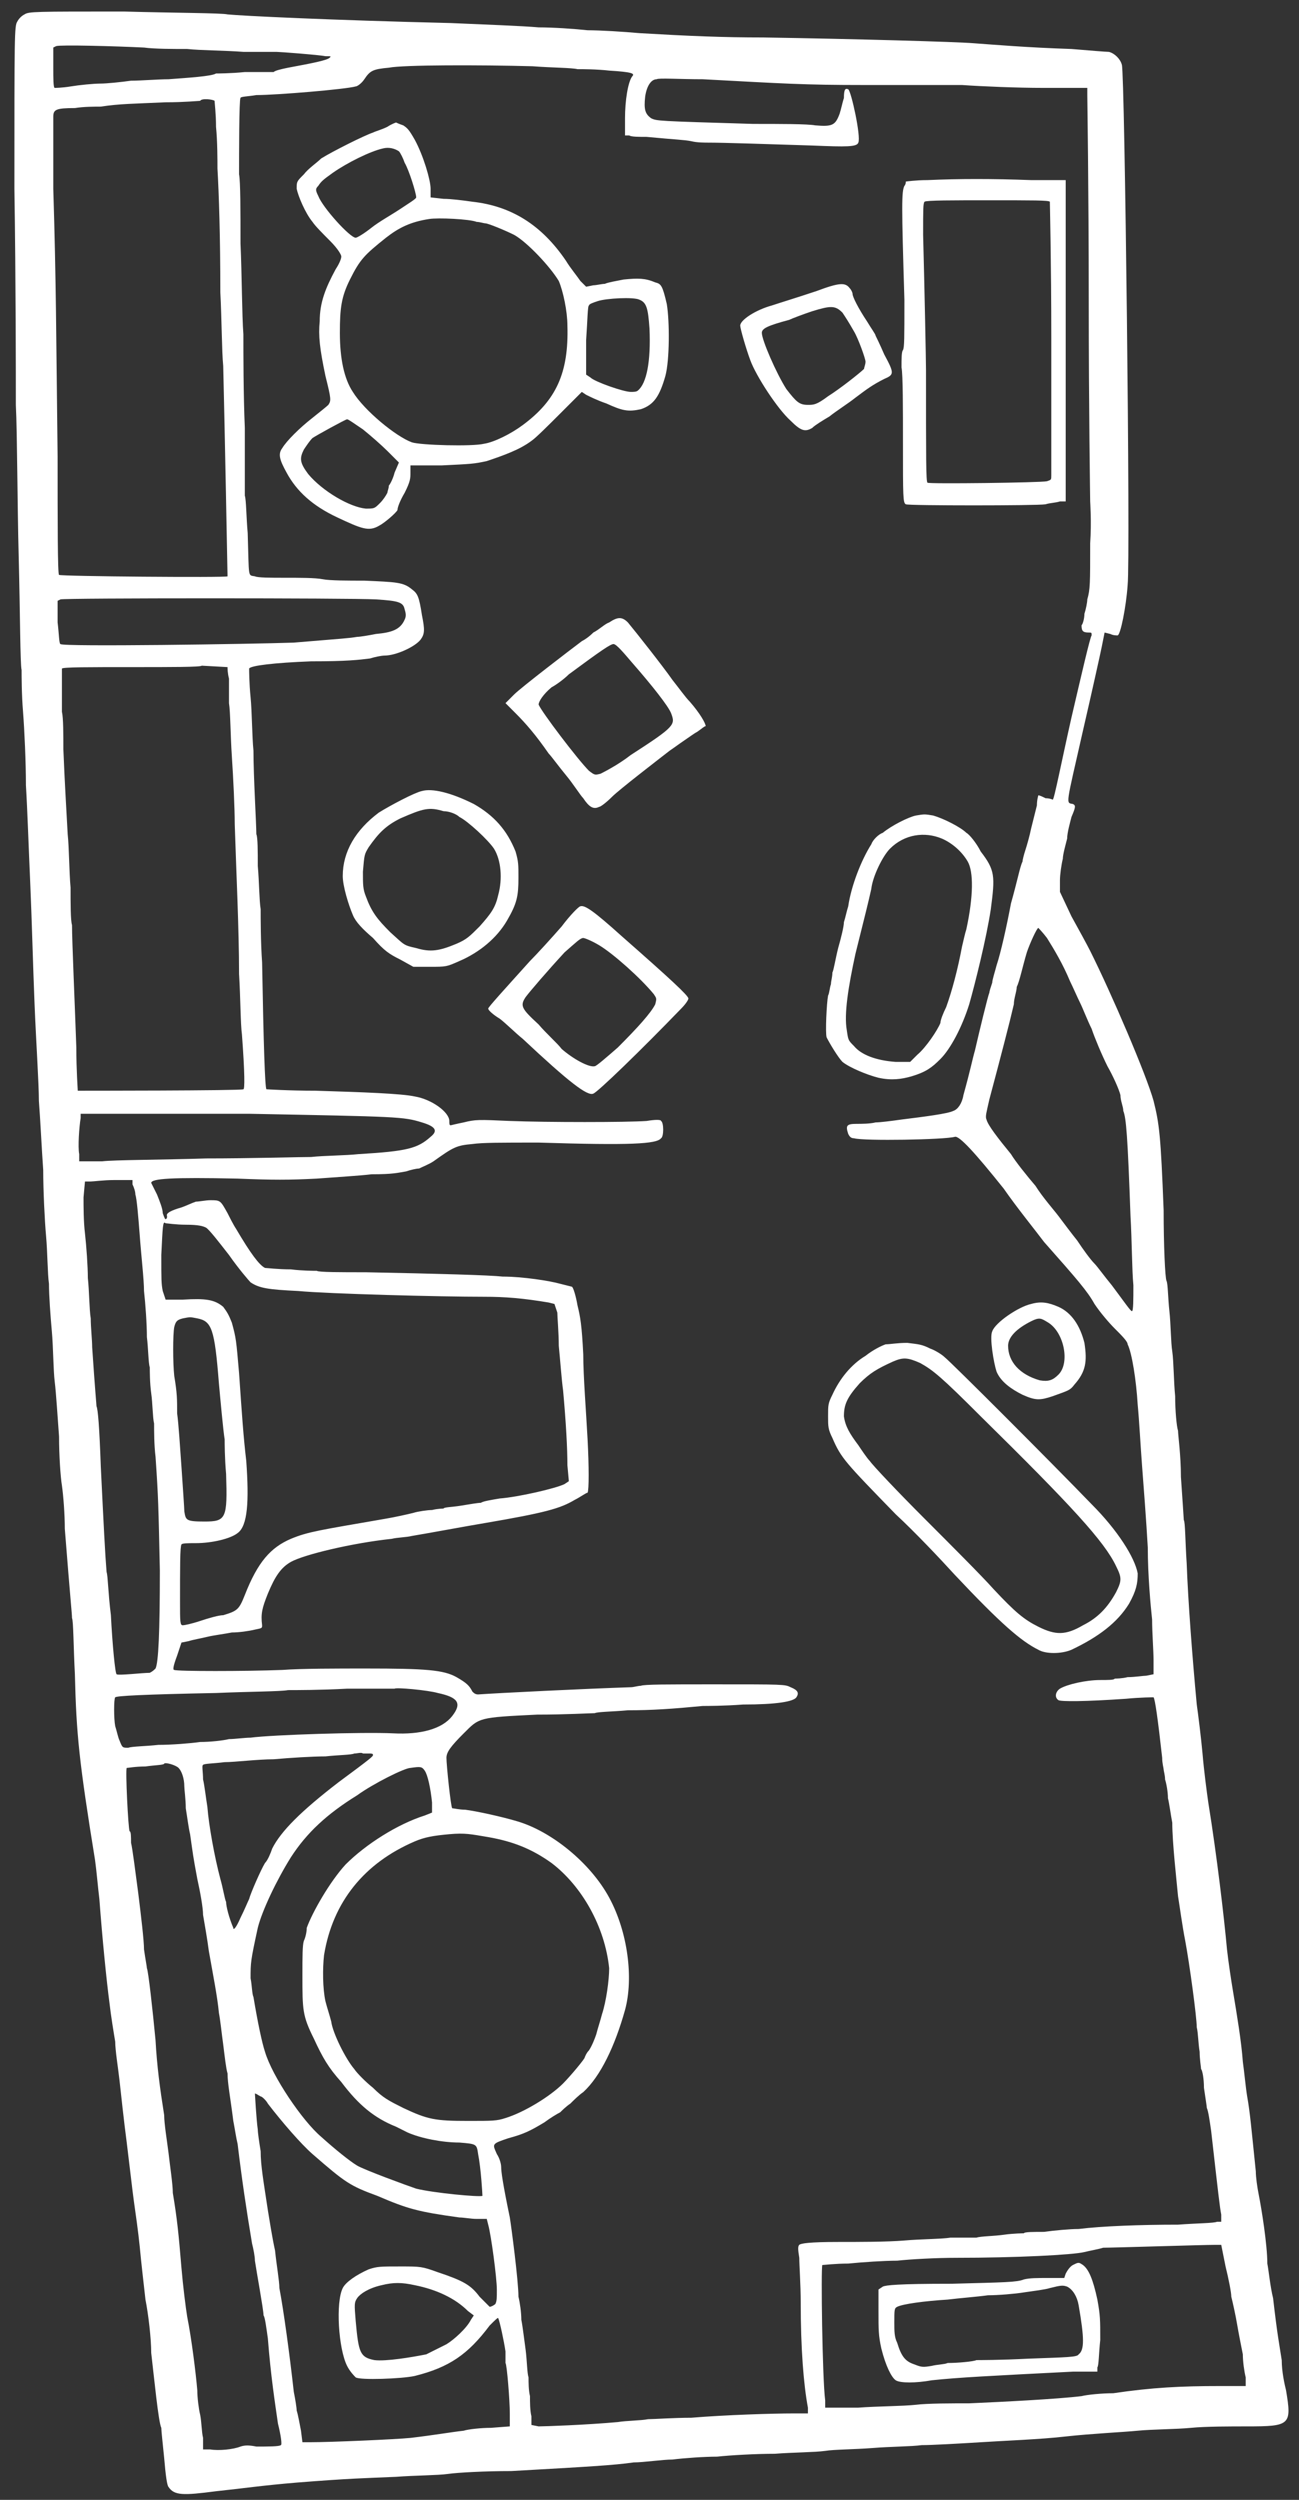 <?xml version="1.0" standalone="no"?>
<!DOCTYPE svg PUBLIC "-//W3C//DTD SVG 20010904//EN"
 "http://www.w3.org/TR/2001/REC-SVG-20010904/DTD/svg10.dtd">
<svg version="1.0" xmlns="http://www.w3.org/2000/svg"
 width="902pt" height="1735pt" viewBox="0 0 902 1735"
 preserveAspectRatio="xMidYMid meet">
<rect x="0" y="0" width="902" height="1735" fill="#333333" stroke="none"/>
<g transform="translate(0,1735) scale(1,-1)"
fill="#ffffff" stroke="none">
<path d="M17 1725 c-2 -1 -4 -3 -5 -5 -2 -3 -2 -9 -2 -116 1 -63 1 -130 1
-150 1 -20 1 -68 2 -106 1 -39 1 -74 2 -78 0 -4 0 -17 1 -29 1 -13 2 -35 2
-51 1 -16 2 -46 3 -68 1 -22 2 -60 3 -84 1 -25 3 -55 3 -67 1 -13 2 -34 3 -48
0 -14 1 -35 2 -46 1 -11 1 -26 2 -33 0 -8 1 -22 2 -33 1 -11 1 -27 2 -35 1 -8
2 -25 3 -38 0 -13 1 -28 2 -34 1 -7 2 -20 2 -30 4 -51 5 -59 5 -62 1 -2 1 -20
2 -39 1 -42 3 -61 14 -129 1 -7 2 -19 3 -27 2 -27 5 -57 7 -72 1 -9 3 -21 4
-27 0 -6 2 -18 3 -27 1 -9 3 -28 5 -43 2 -16 4 -34 5 -41 1 -7 3 -21 4 -31 1
-11 3 -28 4 -37 2 -10 4 -27 4 -37 2 -17 5 -48 7 -52 0 -2 1 -11 2 -21 1 -12
2 -19 3 -20 4 -6 10 -6 33 -3 19 2 32 4 56 6 38 3 46 3 69 4 13 1 29 1 36 2 7
1 26 2 44 2 53 3 71 4 85 6 7 0 20 2 27 2 8 1 22 2 31 2 9 1 27 2 40 2 13 1
28 1 35 2 6 1 20 1 33 2 12 1 27 1 34 2 7 0 25 1 41 2 15 1 42 2 59 4 18 2 40
3 50 4 10 1 27 1 37 2 10 1 28 1 39 1 30 0 31 1 27 25 -1 4 -3 13 -3 21 -2 13
-3 17 -6 43 -2 8 -3 19 -4 24 0 13 -4 38 -6 48 -1 5 -2 12 -2 16 -3 29 -4 41
-6 52 -1 6 -2 17 -3 24 -1 14 -4 32 -7 50 -1 6 -3 19 -4 28 -2 22 -7 65 -13
102 -1 7 -3 22 -4 34 -1 11 -3 27 -4 34 -3 32 -6 71 -7 98 -1 15 -1 29 -2 30
0 1 -1 15 -2 30 0 15 -2 29 -2 32 -1 3 -2 14 -2 24 -1 10 -1 24 -2 31 -1 6 -1
19 -2 28 -1 9 -1 19 -2 21 -1 2 -2 25 -2 49 -2 52 -3 60 -7 76 -5 18 -29 74
-44 104 -2 4 -8 15 -13 24 l-8 17 0 8 c0 4 1 11 2 15 0 3 2 10 3 14 0 4 2 11
3 15 3 7 3 8 1 9 -5 1 -5 -2 7 51 6 26 12 53 13 58 l2 10 4 -1 c2 -1 4 -1 5
-1 2 0 6 20 7 35 2 18 -2 355 -4 361 -1 4 -5 8 -9 9 -2 0 -14 1 -26 2 -31 1
-54 3 -68 4 -12 1 -83 3 -146 4 -28 0 -52 1 -86 3 -11 1 -27 2 -36 2 -9 1 -24
2 -34 2 -11 1 -38 2 -61 3 -84 2 -145 5 -155 6 -4 1 -36 1 -72 2 -62 0 -66 0
-69 -2z m83 -23 c7 -1 21 -1 30 -1 9 -1 26 -1 39 -2 12 0 22 0 23 0 2 0 29 -2
34 -3 4 0 4 0 3 -1 -2 -2 -13 -4 -29 -7 -5 -1 -9 -2 -10 -3 -2 0 -11 0 -20 0
-10 -1 -19 -1 -20 -1 -3 -2 -20 -3 -33 -4 -7 0 -19 -1 -26 -1 -7 -1 -17 -2
-21 -2 -5 0 -15 -1 -21 -2 -6 -1 -11 -1 -11 -1 -1 0 -1 7 -1 14 l0 14 2 1 c3
1 41 0 61 -1z m270 -13 c13 -1 27 -1 31 -2 4 0 13 0 22 -1 16 -1 18 -2 16 -4
-3 -4 -5 -17 -5 -29 l0 -12 3 0 c1 -1 7 -1 12 -1 21 -2 26 -2 31 -3 4 -1 9 -1
13 -1 9 0 40 -1 71 -2 24 -1 31 -1 32 2 2 4 -5 36 -7 37 -2 1 -3 0 -3 -6 -1
-3 -2 -8 -3 -11 -3 -8 -5 -9 -17 -8 -5 1 -25 1 -43 1 -67 2 -67 2 -71 4 -4 3
-5 6 -4 15 1 7 4 12 8 12 1 1 16 0 32 0 56 -3 70 -4 112 -4 23 0 54 0 68 0 14
-1 39 -2 56 -2 l31 0 0 -5 c0 -2 1 -66 1 -142 0 -76 1 -139 1 -140 0 -1 1 -14
0 -29 0 -28 0 -32 -2 -39 0 -2 -1 -7 -2 -10 0 -3 -1 -7 -2 -8 0 -4 1 -5 5 -5
2 0 2 0 2 -2 -1 -1 -7 -27 -14 -57 -7 -31 -12 -57 -13 -57 0 0 -2 1 -5 1 -2 1
-4 2 -5 2 0 0 -1 -3 -1 -7 -1 -4 -3 -12 -4 -16 -1 -5 -3 -12 -4 -15 -1 -3 -2
-7 -2 -8 -1 -2 -2 -6 -3 -10 -1 -4 -3 -12 -5 -19 -3 -16 -7 -34 -10 -43 -1 -4
-3 -10 -3 -12 -1 -3 -2 -6 -2 -7 -1 -2 -7 -27 -10 -40 -2 -7 -3 -13 -8 -31 -1
-6 -4 -10 -7 -11 -4 -2 -20 -4 -36 -6 -7 -1 -15 -2 -18 -2 -4 -1 -10 -1 -13
-1 -7 0 -8 -1 -6 -7 1 -2 2 -3 4 -3 7 -2 63 -1 70 1 3 1 14 -11 34 -36 9 -13
22 -29 28 -37 23 -26 30 -34 35 -43 4 -6 10 -13 14 -17 5 -5 9 -9 9 -11 3 -6
6 -25 7 -42 1 -10 2 -29 3 -42 1 -13 3 -39 4 -57 0 -19 2 -41 3 -50 0 -9 1
-22 1 -28 l0 -10 -5 -1 c-2 0 -8 -1 -13 -1 -4 -1 -8 -1 -9 -1 0 -1 -5 -1 -10
-1 -10 0 -23 -3 -28 -6 -3 -2 -4 -6 -1 -8 2 -1 18 -1 47 1 10 1 19 1 19 1 1
-1 3 -15 6 -42 0 -4 1 -7 1 -8 0 -1 1 -4 1 -7 1 -3 2 -9 2 -13 1 -4 2 -12 3
-17 0 -14 3 -40 4 -51 1 -6 3 -21 5 -31 3 -16 8 -53 8 -60 1 -4 1 -11 2 -17 0
-5 1 -11 1 -12 1 -1 2 -7 2 -13 1 -7 2 -13 2 -14 1 -2 2 -9 3 -16 5 -44 6 -53
7 -58 l0 -5 -3 0 c-2 -1 -14 -1 -27 -2 -26 0 -53 -1 -69 -3 -6 0 -17 -1 -24
-2 -7 0 -14 0 -14 -1 0 0 -7 0 -14 -1 -7 -1 -16 -1 -19 -2 -4 0 -12 0 -18 0
-6 -1 -21 -1 -32 -2 -12 -1 -32 -1 -46 -1 -20 0 -26 -1 -27 -2 -1 -1 -1 -3 0
-9 0 -5 1 -19 1 -31 0 -32 2 -57 5 -73 l0 -4 -10 0 c-14 0 -47 -1 -71 -3 -12
0 -26 -1 -30 -1 -5 -1 -15 -1 -21 -2 -22 -2 -51 -3 -55 -3 l-5 1 0 6 c-1 4 -1
10 -1 14 -1 4 -1 10 -1 13 -1 3 -1 11 -2 19 -1 7 -2 16 -3 21 0 5 -1 12 -2 16
0 11 -5 49 -6 55 -5 24 -6 32 -6 35 0 2 -1 6 -3 9 -3 7 -4 7 8 11 11 3 15 5
25 11 4 3 9 6 11 7 1 1 4 4 7 6 2 2 6 6 9 8 12 11 22 32 29 57 6 22 2 54 -11
78 -13 24 -40 46 -64 53 -10 3 -28 7 -36 8 -4 0 -8 1 -9 1 -1 1 -4 30 -4 35 0
4 3 8 12 17 11 11 10 11 51 13 20 0 37 1 40 1 2 1 12 1 23 2 17 0 31 1 52 3 2
0 15 0 28 1 23 0 35 2 37 5 2 3 1 5 -4 7 -4 2 -5 2 -53 2 -32 0 -49 0 -51 -1
-2 0 -5 -1 -7 -1 -31 -1 -92 -4 -106 -5 -2 0 -3 1 -4 2 -2 4 -4 6 -11 10 -9 5
-21 6 -63 6 -19 0 -45 0 -58 -1 -26 -1 -73 -1 -75 0 -1 0 -1 2 2 10 l3 9 5 1
c3 1 9 2 13 3 4 1 12 2 17 3 5 0 12 1 16 2 5 1 5 1 5 3 -1 8 0 12 4 22 5 12 9
18 16 22 9 5 42 13 70 16 4 1 10 1 14 2 12 2 39 7 51 9 41 7 52 10 62 16 4 2
8 5 9 5 1 2 1 18 0 37 -1 19 -3 44 -3 59 -1 20 -2 26 -4 34 -1 6 -3 13 -4 13
0 0 -4 1 -8 2 -7 2 -26 5 -40 5 -9 1 -44 2 -95 3 -17 0 -33 0 -34 1 -2 0 -10
0 -18 1 -9 0 -17 1 -18 1 -4 2 -10 10 -20 27 -2 3 -5 9 -6 11 -5 9 -5 9 -12 9
-3 0 -8 -1 -10 -1 -3 -1 -7 -3 -10 -4 -7 -2 -11 -4 -10 -6 0 -1 0 -2 -1 -2 0
-1 -1 1 -2 4 0 3 -2 8 -4 13 -2 4 -4 8 -4 8 0 3 14 4 60 3 24 -1 36 -1 55 0
13 1 30 2 38 3 15 0 18 1 24 2 3 1 7 2 9 2 2 1 7 3 10 5 14 10 16 11 27 12 7
1 20 1 46 1 64 -2 82 -1 85 3 2 1 2 11 0 12 0 1 -4 1 -10 0 -14 -1 -69 -1 -95
0 -22 1 -24 1 -32 -1 -5 -1 -9 -2 -9 -2 -1 0 -1 1 -1 3 0 6 -12 15 -24 17 -9
2 -36 3 -69 4 -19 0 -34 1 -34 1 -1 1 -2 31 -3 88 -1 14 -1 31 -1 37 -1 6 -1
19 -2 30 0 10 0 20 -1 22 0 7 -2 40 -2 58 -1 10 -1 27 -2 37 -1 10 -1 19 -1
20 1 2 17 4 43 5 25 0 33 1 41 2 3 1 8 2 10 2 8 0 21 6 25 11 3 4 3 7 1 17 -2
13 -3 15 -7 18 -6 5 -11 5 -33 6 -11 0 -24 0 -29 1 -5 1 -16 1 -26 1 -10 0
-19 0 -21 1 -5 1 -4 -2 -5 30 -1 11 -1 23 -2 26 0 2 0 23 0 47 -1 23 -1 52 -1
65 -1 13 -1 41 -2 63 0 22 0 43 -1 48 0 14 0 52 1 53 0 1 5 1 11 2 14 0 62 4
69 6 1 0 4 2 6 5 4 6 6 7 17 8 10 2 63 2 100 1z m-221 -24 c0 -1 1 -9 1 -18 1
-10 1 -23 1 -29 1 -17 2 -47 2 -86 1 -19 1 -41 2 -51 1 -40 3 -145 3 -146 -1
-1 -116 0 -117 1 -1 0 -1 37 -1 82 -1 84 -1 121 -3 186 0 48 0 46 0 50 0 5 2
6 15 6 6 1 14 1 18 1 13 2 23 2 45 3 13 0 23 1 24 1 1 2 9 1 10 0z m112 -346
c16 -1 19 -2 20 -7 1 -3 1 -5 0 -7 -3 -7 -9 -9 -20 -10 -5 -1 -11 -2 -13 -2
-6 -1 -8 -1 -44 -4 -29 -1 -161 -3 -162 -1 -1 0 -1 7 -2 15 l0 15 2 1 c3 1
201 1 219 0z m-103 -47 c0 -1 0 -4 1 -8 0 -4 0 -12 0 -17 1 -6 1 -22 2 -37 1
-15 2 -36 2 -47 1 -32 3 -73 3 -104 1 -16 1 -35 2 -42 2 -27 2 -38 1 -38 -1
-1 -114 -1 -115 -1 0 1 -1 14 -1 30 -1 29 -3 74 -3 85 -1 3 -1 15 -1 26 -1 11
-1 28 -2 37 -1 19 -2 34 -3 59 0 10 0 22 -1 26 0 12 0 29 0 30 1 1 18 1 49 1
26 0 48 0 48 1 1 0 17 -1 18 -1z m569 -188 c5 -8 11 -18 16 -30 2 -4 5 -11 7
-15 2 -4 5 -12 8 -18 2 -6 7 -18 11 -26 4 -7 8 -16 9 -20 0 -4 2 -8 2 -11 2
-5 3 -17 5 -73 1 -17 1 -38 2 -48 0 -10 0 -18 -1 -18 -1 0 -5 6 -14 18 -5 6
-10 13 -12 15 -3 3 -8 10 -12 16 -4 5 -10 13 -13 17 -3 4 -11 13 -16 21 -6 7
-14 17 -17 22 -9 11 -16 20 -17 24 -1 2 0 5 2 14 8 30 14 53 17 66 0 4 2 9 2
12 2 4 4 14 7 24 2 6 7 17 8 17 0 0 3 -3 6 -7z m-554 -122 c104 -2 107 -2 120
-6 10 -3 11 -6 6 -10 -9 -8 -16 -10 -50 -12 -9 -1 -24 -1 -33 -2 -9 0 -42 -1
-73 -1 -31 -1 -64 -1 -72 -2 l-16 0 0 5 c-1 5 0 19 1 25 l0 3 10 0 c5 0 18 0
29 0 11 0 24 0 29 0 4 0 27 0 49 0z m-81 -49 c1 -2 2 -5 2 -7 1 -3 2 -15 3
-28 1 -14 3 -31 3 -39 1 -9 2 -23 2 -32 1 -8 1 -18 2 -21 0 -2 0 -11 1 -18 1
-7 1 -17 2 -21 0 -5 0 -15 1 -23 2 -29 2 -34 3 -79 0 -43 -1 -64 -3 -68 -1 -1
-2 -2 -4 -3 -5 0 -22 -2 -23 -1 -1 0 -3 21 -4 41 -2 16 -2 27 -3 30 -1 12 -2
32 -4 73 -1 28 -2 40 -3 42 0 1 -1 11 -3 41 0 5 -1 14 -1 20 -1 6 -1 19 -2 28
0 8 -1 22 -2 31 -1 8 -1 19 -1 25 l1 11 4 0 c2 0 9 1 16 1 l13 0 0 -3z m37
-28 c9 0 12 -1 14 -2 2 -1 9 -10 16 -19 7 -10 14 -18 15 -19 6 -4 12 -5 33 -6
21 -2 99 -4 129 -4 15 0 27 -1 45 -4 l4 -1 2 -6 c0 -3 1 -14 1 -23 1 -10 2
-24 3 -31 2 -22 3 -40 3 -52 l1 -11 -3 -2 c-6 -3 -32 -9 -45 -10 -6 -1 -12 -2
-13 -3 -2 0 -8 -1 -14 -2 -6 -1 -12 -1 -12 -2 0 0 -4 0 -8 -1 -3 0 -10 -1 -13
-2 -4 -1 -13 -3 -19 -4 -46 -8 -54 -9 -66 -14 -14 -6 -23 -16 -32 -39 -4 -10
-5 -11 -15 -14 -3 0 -10 -2 -16 -4 -6 -2 -11 -3 -12 -3 -2 0 -2 2 -2 17 0 23
0 38 1 39 0 1 5 1 10 1 11 0 24 3 29 7 7 5 8 22 6 50 -2 17 -3 32 -5 61 -2 23
-2 24 -5 35 -2 5 -3 7 -6 11 -6 5 -12 6 -28 5 l-12 0 -2 6 c-1 5 -1 8 -1 25 1
20 1 24 3 22 1 0 7 -1 14 -1z m8 -65 c10 -2 12 -7 15 -45 1 -11 3 -33 4 -39 0
-2 0 -13 1 -24 1 -31 0 -33 -15 -33 -13 0 -13 1 -14 7 0 2 -1 16 -2 31 -1 14
-2 30 -3 37 0 10 0 14 -2 26 -1 9 -1 29 0 34 1 4 2 5 6 6 5 1 5 1 10 0z m167
-260 c14 -3 17 -7 10 -16 -7 -9 -22 -13 -41 -12 -21 1 -84 -1 -99 -3 -4 0 -11
-1 -15 -1 -4 -1 -13 -2 -20 -2 -7 -1 -20 -2 -29 -2 -9 -1 -18 -1 -21 -2 -4 0
-4 0 -6 5 -1 2 -2 7 -3 10 -1 5 -1 19 0 20 1 1 19 2 70 3 23 1 45 1 50 2 5 0
23 0 41 1 18 0 33 0 33 0 1 1 23 -1 30 -3z m-48 -42 c2 0 3 0 3 -1 0 -1 -1 -2
-24 -19 -26 -20 -40 -34 -46 -46 -1 -3 -3 -8 -5 -10 -3 -5 -10 -21 -11 -25 -1
-2 -3 -7 -6 -13 -3 -7 -5 -9 -5 -7 -3 7 -5 15 -5 18 -1 2 -2 9 -4 16 -4 15 -8
37 -9 50 -1 6 -2 15 -3 19 0 5 -1 10 0 10 0 1 7 1 15 2 7 0 23 2 34 2 11 1 27
2 36 2 9 1 18 1 20 2 2 0 5 1 6 0 1 0 2 0 4 0z m-132 -10 c2 -2 4 -7 4 -13 0
-2 1 -9 1 -15 1 -6 2 -14 3 -18 2 -14 2 -15 5 -31 2 -9 4 -20 4 -25 1 -6 3
-17 4 -25 3 -17 6 -32 7 -43 1 -5 2 -15 3 -22 1 -8 2 -17 3 -20 0 -7 2 -17 4
-33 1 -5 2 -12 3 -16 3 -25 6 -45 10 -69 1 -4 2 -9 2 -12 1 -7 6 -34 6 -38 1
-1 2 -9 3 -16 2 -26 5 -45 7 -59 2 -8 3 -15 2 -15 -1 -1 -9 -1 -17 -1 -5 1 -8
1 -11 0 -5 -2 -15 -3 -21 -2 l-5 0 0 8 c-1 4 -1 11 -2 16 -1 4 -2 12 -2 17 -1
12 -4 36 -7 51 -1 6 -3 22 -4 34 -2 24 -3 34 -6 52 0 6 -2 19 -3 28 -1 8 -3
20 -3 26 -3 19 -5 34 -6 52 -2 21 -5 48 -6 50 0 1 -1 6 -2 13 0 6 -2 23 -4 39
-2 15 -4 31 -5 35 0 4 0 8 -1 8 -1 2 -3 43 -2 44 1 0 6 1 13 1 7 1 13 1 13 2
1 1 8 -1 10 -3z m171 -2 c2 -3 4 -12 5 -22 l0 -7 -5 -2 c-19 -6 -41 -20 -55
-34 -11 -12 -23 -33 -27 -44 0 -3 -1 -7 -2 -9 -1 -3 -1 -11 -1 -24 0 -24 0
-28 8 -44 6 -13 10 -20 19 -30 12 -16 23 -25 38 -31 2 -1 6 -3 8 -4 9 -4 24
-7 36 -7 12 -1 12 -1 13 -8 2 -10 3 -28 3 -29 -2 -1 -34 2 -46 5 -6 2 -36 13
-41 16 -5 3 -15 11 -25 20 -13 11 -34 42 -39 59 -2 6 -5 20 -8 38 -1 2 -1 8
-2 13 0 11 0 12 5 35 3 12 13 33 23 49 11 17 25 30 46 43 11 8 33 19 37 19 7
1 8 1 10 -2z m44 -46 c17 -3 30 -8 44 -18 21 -16 37 -44 40 -73 0 -8 -2 -23
-5 -32 -1 -4 -3 -10 -4 -14 -1 -3 -3 -8 -5 -11 -2 -2 -3 -5 -3 -5 0 -1 -10
-13 -15 -18 -9 -9 -27 -20 -40 -24 -6 -2 -9 -2 -26 -2 -23 0 -28 1 -45 9 -10
5 -14 7 -21 14 -5 4 -11 10 -13 13 -6 7 -15 25 -16 33 -1 4 -3 10 -4 14 -2 9
-2 23 -1 32 6 37 28 64 63 79 7 3 13 4 24 5 11 1 15 0 27 -2z m-158 -180 c1 0
4 -3 5 -5 10 -13 23 -28 31 -35 23 -20 26 -22 45 -29 21 -9 28 -11 57 -15 3 0
8 -1 12 -1 l7 0 1 -4 c2 -7 6 -37 6 -45 0 -6 0 -8 -1 -10 -1 -1 -3 -2 -4 -2 0
0 -3 3 -7 7 -6 8 -11 11 -29 17 -11 4 -12 4 -26 4 -14 0 -16 0 -22 -2 -9 -4
-16 -9 -18 -13 -5 -10 -3 -42 3 -54 2 -4 5 -7 6 -8 3 -2 32 -1 41 1 24 6 37
15 52 35 4 4 6 6 6 5 1 -2 4 -16 5 -23 0 -4 0 -8 0 -8 1 -1 3 -26 3 -35 l0 -9
-13 -1 c-7 0 -16 -1 -19 -2 -9 -1 -20 -3 -37 -5 -10 -1 -55 -3 -70 -3 l-5 0
-1 8 c-1 5 -2 11 -3 14 0 2 -1 8 -2 13 -3 27 -7 56 -10 72 0 5 -2 16 -3 26 -2
9 -4 22 -5 28 -3 20 -5 31 -5 41 -1 6 -2 13 -2 15 -1 7 -2 25 -2 25 1 0 2 -1
4 -2z m670 -118 c2 -8 4 -18 4 -21 1 -4 3 -13 4 -19 1 -6 3 -16 4 -21 0 -5 1
-12 2 -16 l0 -6 -18 0 c-27 0 -47 -1 -74 -5 -8 0 -18 -1 -22 -2 -16 -2 -55 -4
-78 -5 -12 0 -29 0 -37 -1 -9 -1 -27 -1 -40 -2 l-23 0 0 5 c-2 15 -3 92 -2 94
1 0 9 1 18 1 10 1 25 2 34 2 9 1 27 2 41 2 41 0 81 2 89 4 4 1 10 2 13 3 7 0
70 2 78 2 l4 0 3 -15z m-563 -13 c15 -3 28 -9 37 -18 l4 -3 -2 -3 c-3 -6 -12
-14 -17 -17 -4 -2 -10 -5 -14 -7 -10 -2 -28 -5 -36 -4 -10 2 -11 5 -13 27 -1
12 -1 13 1 16 2 3 8 7 17 9 8 2 14 2 23 0z M269 1647 c-4 -2 -8 -3 -10 -4 -6
-2 -28 -13 -36 -18 -3 -3 -9 -7 -12 -11 -5 -5 -5 -5 -5 -10 1 -5 6 -17 11 -23
2 -3 7 -8 12 -13 6 -6 8 -10 8 -11 0 -2 -2 -6 -4 -9 -7 -13 -11 -23 -11 -36
-1 -10 0 -19 4 -38 4 -16 4 -17 2 -20 -1 -1 -6 -5 -11 -9 -9 -7 -18 -16 -21
-21 -3 -4 -2 -8 3 -17 7 -13 18 -23 35 -31 17 -8 22 -10 29 -6 4 2 12 9 13 11
0 2 2 7 5 12 4 8 4 10 4 14 l0 5 22 0 c20 1 22 1 31 3 12 4 23 8 31 14 3 2 12
11 20 19 l15 15 3 -2 c2 -1 8 -4 14 -6 11 -5 15 -6 24 -4 9 3 13 9 17 23 3 11
3 38 1 50 -3 13 -4 14 -8 15 -7 3 -12 3 -22 2 -5 -1 -11 -2 -13 -3 -2 0 -6 -1
-8 -1 l-5 -1 -4 4 c-2 3 -7 9 -10 14 -17 25 -38 38 -65 41 -7 1 -15 2 -20 2
l-9 1 0 6 c0 6 -5 23 -11 34 -4 7 -5 8 -8 10 -3 1 -5 2 -5 2 0 0 -3 -1 -6 -3z
m8 -17 c1 -1 3 -5 4 -8 3 -5 8 -21 8 -24 0 -1 -5 -4 -11 -8 -6 -4 -15 -9 -20
-13 -5 -4 -10 -7 -11 -7 -4 0 -23 21 -26 29 -2 4 -2 5 0 7 2 3 3 4 10 9 10 7
26 15 35 17 4 1 8 0 11 -2z m54 -49 c2 0 5 -1 6 -1 2 0 14 -5 20 -8 9 -5 25
-22 31 -32 3 -7 6 -21 6 -31 1 -33 -8 -52 -31 -69 -8 -6 -20 -12 -27 -13 -8
-2 -44 -1 -50 1 -11 4 -33 22 -41 35 -6 9 -9 23 -9 41 0 17 1 25 7 37 7 14 10
17 25 29 9 7 17 11 30 13 6 1 28 0 33 -2z m113 -54 c5 -2 6 -6 7 -20 1 -23 -2
-38 -8 -43 -1 -1 -3 -1 -5 -1 -5 0 -25 7 -28 10 l-3 2 0 24 c1 14 1 24 2 24 0
1 3 2 6 3 6 2 25 3 29 1z m-192 -90 c5 -4 13 -11 17 -15 l8 -8 -3 -7 c-1 -4
-3 -8 -4 -9 0 -2 -1 -4 -1 -5 -1 -2 -3 -5 -5 -7 -4 -4 -4 -4 -10 -4 -11 1 -30
12 -40 24 -6 8 -6 11 -3 17 2 3 4 6 6 8 3 2 23 13 24 13 1 0 5 -3 11 -7z M644
1610 c-8 0 -15 -1 -15 -1 0 0 0 -2 -1 -3 -2 -4 -2 -13 0 -79 0 -27 0 -33 -1
-35 -1 -1 -1 -6 -1 -12 1 -5 1 -29 1 -52 0 -38 0 -42 2 -43 2 -1 91 -1 97 0 3
1 7 1 10 2 l4 0 0 112 0 111 -24 0 c-27 1 -50 1 -72 0z m85 -15 c0 -1 1 -43 1
-94 0 -51 0 -94 0 -96 0 -3 0 -3 -3 -4 -4 -1 -83 -2 -83 -1 -1 1 -1 16 -1 78
0 6 -1 56 -2 94 0 18 0 22 1 23 1 1 20 1 44 1 32 0 42 0 43 -1z M567 1533
c-15 -5 -25 -8 -31 -10 -11 -3 -22 -10 -22 -14 0 -2 4 -16 7 -24 4 -11 19 -34
28 -42 7 -7 10 -8 15 -5 2 2 7 5 12 8 5 4 13 9 18 13 8 6 12 9 20 13 7 3 7 4
0 17 -3 7 -6 13 -6 13 0 1 -3 5 -6 10 -6 9 -10 17 -10 19 0 1 -1 3 -2 4 -3 4
-7 4 -23 -2z m18 -15 c2 -3 4 -6 8 -13 3 -5 8 -19 8 -21 0 -2 -1 -4 -1 -5 -3
-3 -17 -14 -25 -19 -8 -6 -10 -6 -14 -6 -6 0 -8 2 -15 11 -7 11 -17 34 -17 39
0 3 4 5 19 9 2 1 10 4 16 6 13 4 16 4 21 -1z M423 1303 c-3 -1 -7 -5 -11 -7
-3 -3 -6 -5 -8 -6 -8 -6 -42 -32 -47 -37 l-6 -6 7 -7 c7 -7 14 -15 23 -28 2
-2 7 -9 12 -15 5 -6 10 -14 12 -16 4 -6 7 -8 11 -6 1 0 5 3 9 7 5 5 31 25 40
32 3 2 7 5 10 7 3 2 7 5 9 6 3 2 5 4 6 4 0 2 -4 9 -11 17 -3 3 -8 10 -12 15
-7 10 -26 34 -31 40 -4 4 -7 4 -13 0z m16 -28 c14 -16 25 -30 27 -35 3 -8 3
-9 -28 -29 -9 -7 -19 -12 -21 -13 -4 -1 -4 -1 -8 2 -8 8 -33 41 -35 46 0 2 3
7 9 12 2 1 8 5 12 9 23 17 29 21 31 21 2 0 7 -6 13 -13z M293 1186 c-5 -1 -22
-10 -30 -15 -16 -12 -25 -27 -25 -44 0 -7 4 -20 7 -27 2 -5 7 -10 14 -16 8 -9
11 -11 19 -15 l9 -5 11 0 c12 0 12 0 21 4 14 6 26 16 33 28 7 12 8 17 8 30 0
9 0 11 -2 18 -6 15 -15 25 -29 33 -16 8 -29 11 -36 9z m15 -14 c4 0 9 -2 11
-4 6 -3 20 -16 24 -22 5 -8 6 -21 3 -32 -2 -9 -5 -13 -13 -22 -7 -7 -9 -9 -16
-12 -12 -5 -18 -6 -28 -3 -9 2 -8 2 -18 11 -9 9 -13 14 -17 25 -2 5 -2 8 -2
17 1 12 1 12 4 17 7 10 12 15 22 20 16 7 20 8 30 5z M636 1169 c-5 -1 -17 -7
-23 -12 -3 -1 -7 -5 -8 -8 -7 -11 -14 -29 -16 -43 -1 -3 -2 -8 -3 -11 0 -3 -2
-11 -4 -18 -2 -8 -3 -15 -4 -17 0 -3 -1 -6 -1 -8 -1 -3 -1 -6 -2 -8 -1 -5 -2
-26 -1 -29 2 -4 8 -14 11 -17 5 -4 17 -9 25 -11 9 -2 16 -1 23 1 10 3 14 6 20
12 7 7 15 22 20 38 4 14 12 46 15 66 3 23 3 27 -7 40 -3 6 -8 12 -10 13 -4 4
-16 10 -23 12 -6 1 -6 1 -12 0z m18 -16 c7 -3 14 -9 18 -16 4 -7 4 -24 -1 -47
-1 -3 -2 -8 -3 -12 -3 -16 -7 -31 -11 -42 -2 -4 -4 -9 -4 -11 -2 -5 -10 -17
-16 -22 l-5 -5 -10 0 c-14 1 -24 5 -29 11 -4 4 -4 4 -5 11 -2 11 1 30 6 53 7
28 9 36 11 45 1 9 8 23 13 28 10 10 24 12 36 7z M403 1106 c-1 0 -7 -6 -13
-14 -7 -8 -17 -19 -22 -24 -18 -20 -29 -32 -29 -33 0 -1 3 -4 8 -7 4 -3 11
-10 16 -14 32 -30 45 -40 49 -38 3 1 33 30 61 59 3 3 5 6 5 7 0 2 -13 14 -46
43 -20 18 -26 22 -29 21z m13 -27 c10 -6 29 -23 38 -34 2 -3 2 -3 1 -7 -3 -6
-12 -16 -26 -30 -8 -7 -15 -13 -16 -13 -4 -1 -15 5 -23 12 -3 4 -11 11 -16 17
-12 11 -13 13 -9 19 3 4 15 18 27 31 8 7 11 10 13 10 1 0 6 -2 11 -5z M716
830 c-9 -2 -25 -13 -27 -19 -2 -4 1 -22 3 -28 3 -7 10 -12 18 -16 9 -4 12 -4
21 -1 11 4 12 4 15 8 8 9 9 16 7 29 -3 12 -9 21 -18 25 -7 3 -12 4 -19 2z m12
-13 c11 -7 15 -28 7 -36 -4 -4 -7 -5 -13 -4 -14 4 -22 13 -22 24 0 6 6 12 16
17 6 3 7 2 12 -1z M615 802 c-3 -1 -9 -4 -14 -8 -10 -6 -18 -16 -23 -27 -3 -6
-3 -7 -3 -15 0 -7 0 -9 3 -15 6 -14 9 -17 44 -53 13 -12 31 -31 41 -42 32 -34
46 -46 58 -52 5 -3 16 -3 23 0 19 9 32 19 40 32 5 9 6 14 6 21 -2 11 -14 30
-32 48 -28 29 -98 99 -102 102 -2 2 -7 5 -10 6 -6 3 -8 3 -16 4 -7 0 -12 -1
-15 -1z m24 -13 c9 -5 15 -10 42 -37 63 -62 86 -87 94 -104 4 -8 4 -10 0 -18
-6 -11 -13 -18 -23 -23 -12 -7 -19 -7 -31 -1 -10 5 -16 10 -31 26 -8 9 -30 31
-48 49 -19 19 -36 37 -38 40 -2 2 -6 8 -8 11 -6 8 -9 13 -10 20 0 8 2 13 11
23 7 7 12 10 23 15 7 3 10 3 19 -1z M745 163 c-2 -1 -4 -4 -5 -6 l-1 -3 -11 0
c-8 0 -13 0 -17 -1 -5 -2 -13 -2 -50 -3 -38 0 -46 -1 -48 -2 l-3 -2 0 -15 c0
-13 0 -17 2 -26 3 -12 7 -20 10 -22 3 -2 14 -2 25 0 19 2 39 3 98 6 l17 0 0 3
c1 1 1 10 2 19 0 14 0 17 -2 28 -3 14 -6 21 -10 24 -3 2 -3 2 -7 0z m-4 -15
c4 -2 7 -7 8 -13 4 -23 4 -31 0 -34 -1 -2 -8 -2 -35 -3 -19 -1 -35 -1 -36 -1
-2 -1 -13 -2 -20 -2 -2 -1 -7 -1 -11 -2 -6 -1 -7 -1 -12 1 -6 2 -9 5 -12 15
-2 4 -2 8 -2 14 0 9 0 10 2 11 4 2 19 4 35 5 8 1 21 2 28 3 7 0 19 1 25 2 7 1
15 2 18 3 8 2 9 2 12 1z"/>
</g>
</svg>

